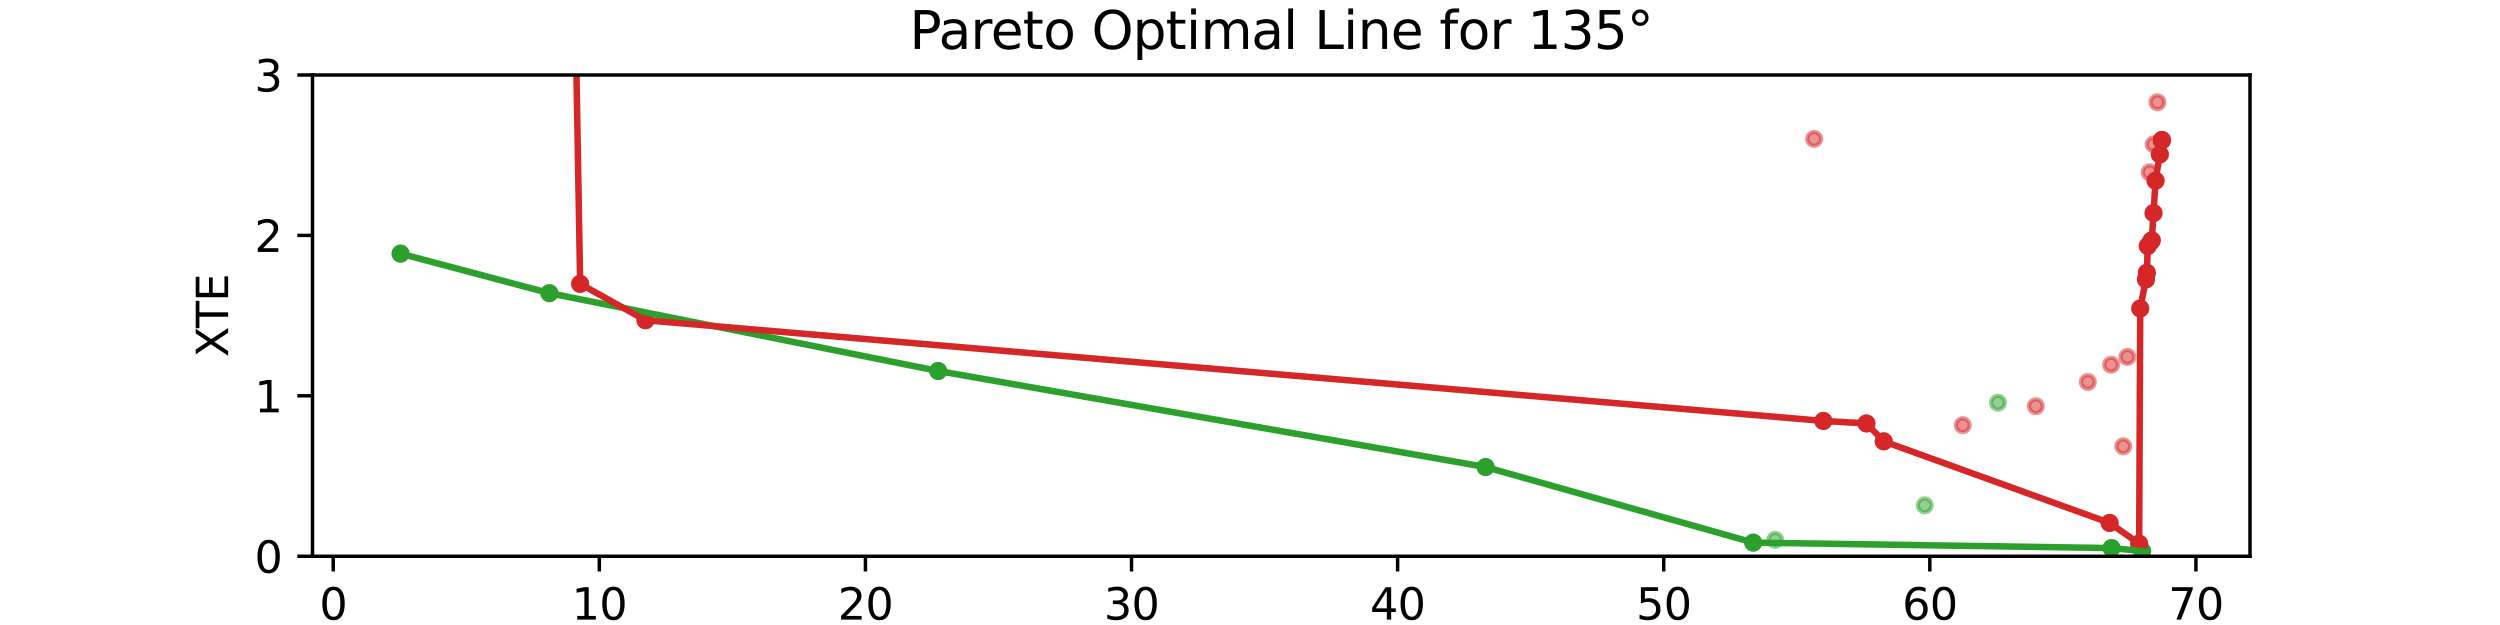 <?xml version="1.0" encoding="utf-8" standalone="no"?>
<!DOCTYPE svg PUBLIC "-//W3C//DTD SVG 1.1//EN"
  "http://www.w3.org/Graphics/SVG/1.1/DTD/svg11.dtd">
<svg xmlns:xlink="http://www.w3.org/1999/xlink" width="576pt" height="144pt" viewBox="0 0 576 144" xmlns="http://www.w3.org/2000/svg" version="1.1">
 <defs>
  <style type="text/css">*{stroke-linejoin: round; stroke-linecap: butt}</style>
 </defs>
 <g id="figure_1">
  <g id="patch_1">
   <path d="M 0 144 
L 576 144 
L 576 0 
L 0 0 
z
" style="fill: #ffffff"/>
  </g>
  <g id="axes_1">
   <g id="patch_2">
    <path d="M 72 128.16 
L 518.4 128.16 
L 518.4 17.28 
L 72 17.28 
z
" style="fill: #ffffff"/>
   </g>
   <g id="PathCollection_1">
    <defs>
     <path id="me0cea3b1f8" d="M 0 1.581 
C 0.419 1.581 0.822 1.415 1.118 1.118 
C 1.415 0.822 1.581 0.419 1.581 0 
C 1.581 -0.419 1.415 -0.822 1.118 -1.118 
C 0.822 -1.415 0.419 -1.581 0 -1.581 
C -0.419 -1.581 -0.822 -1.415 -1.118 -1.118 
C -1.415 -0.822 -1.581 -0.419 -1.581 0 
C -1.581 0.419 -1.415 0.822 -1.118 1.118 
C -0.822 1.415 -0.419 1.581 0 1.581 
z
" style="stroke: #2ca02c; stroke-opacity: 0.5"/>
    </defs>
    <g clip-path="url(#pbd4d0c4c78)">
     <use xlink:href="#me0cea3b1f8" x="92.291" y="58.436" style="fill: #2ca02c; fill-opacity: 0.5; stroke: #2ca02c; stroke-opacity: 0.5"/>
     <use xlink:href="#me0cea3b1f8" x="342.28" y="107.605" style="fill: #2ca02c; fill-opacity: 0.5; stroke: #2ca02c; stroke-opacity: 0.5"/>
     <use xlink:href="#me0cea3b1f8" x="493.553" y="126.967" style="fill: #2ca02c; fill-opacity: 0.5; stroke: #2ca02c; stroke-opacity: 0.5"/>
     <use xlink:href="#me0cea3b1f8" x="377.499" y="6.42" style="fill: #2ca02c; fill-opacity: 0.5; stroke: #2ca02c; stroke-opacity: 0.5"/>
     <use xlink:href="#me0cea3b1f8" x="486.502" y="126.278" style="fill: #2ca02c; fill-opacity: 0.5; stroke: #2ca02c; stroke-opacity: 0.5"/>
     <use xlink:href="#me0cea3b1f8" x="126.574" y="67.549" style="fill: #2ca02c; fill-opacity: 0.5; stroke: #2ca02c; stroke-opacity: 0.5"/>
     <use xlink:href="#me0cea3b1f8" x="216.156" y="85.478" style="fill: #2ca02c; fill-opacity: 0.5; stroke: #2ca02c; stroke-opacity: 0.5"/>
     <use xlink:href="#me0cea3b1f8" x="166.688" y="-1" style="fill: #2ca02c; fill-opacity: 0.5; stroke: #2ca02c; stroke-opacity: 0.5"/>
     <use xlink:href="#me0cea3b1f8" x="243.226" y="-1" style="fill: #2ca02c; fill-opacity: 0.5; stroke: #2ca02c; stroke-opacity: 0.5"/>
     <use xlink:href="#me0cea3b1f8" x="443.464" y="116.436" style="fill: #2ca02c; fill-opacity: 0.5; stroke: #2ca02c; stroke-opacity: 0.5"/>
     <use xlink:href="#me0cea3b1f8" x="403.939" y="125.022" style="fill: #2ca02c; fill-opacity: 0.5; stroke: #2ca02c; stroke-opacity: 0.5"/>
     <use xlink:href="#me0cea3b1f8" x="246.922" y="-1" style="fill: #2ca02c; fill-opacity: 0.5; stroke: #2ca02c; stroke-opacity: 0.5"/>
     <use xlink:href="#me0cea3b1f8" x="275.904" y="-1" style="fill: #2ca02c; fill-opacity: 0.5; stroke: #2ca02c; stroke-opacity: 0.5"/>
     <use xlink:href="#me0cea3b1f8" x="460.337" y="92.787" style="fill: #2ca02c; fill-opacity: 0.5; stroke: #2ca02c; stroke-opacity: 0.5"/>
     <use xlink:href="#me0cea3b1f8" x="409.005" y="124.393" style="fill: #2ca02c; fill-opacity: 0.5; stroke: #2ca02c; stroke-opacity: 0.5"/>
    </g>
   </g>
   <g id="PathCollection_2">
    <defs>
     <path id="me03479f58a" d="M 0 1.581 
C 0.419 1.581 0.822 1.415 1.118 1.118 
C 1.415 0.822 1.581 0.419 1.581 0 
C 1.581 -0.419 1.415 -0.822 1.118 -1.118 
C 0.822 -1.415 0.419 -1.581 0 -1.581 
C -0.419 -1.581 -0.822 -1.415 -1.118 -1.118 
C -1.415 -0.822 -1.581 -0.419 -1.581 0 
C -1.581 0.419 -1.415 0.822 -1.118 1.118 
C -0.822 1.415 -0.419 1.581 0 1.581 
z
" style="stroke: #2ca02c"/>
    </defs>
    <g clip-path="url(#pbd4d0c4c78)">
     <use xlink:href="#me03479f58a" x="92.291" y="58.436" style="fill: #2ca02c; stroke: #2ca02c"/>
     <use xlink:href="#me03479f58a" x="126.574" y="67.549" style="fill: #2ca02c; stroke: #2ca02c"/>
     <use xlink:href="#me03479f58a" x="216.156" y="85.478" style="fill: #2ca02c; stroke: #2ca02c"/>
     <use xlink:href="#me03479f58a" x="342.28" y="107.605" style="fill: #2ca02c; stroke: #2ca02c"/>
     <use xlink:href="#me03479f58a" x="403.939" y="125.022" style="fill: #2ca02c; stroke: #2ca02c"/>
     <use xlink:href="#me03479f58a" x="486.502" y="126.278" style="fill: #2ca02c; stroke: #2ca02c"/>
     <use xlink:href="#me03479f58a" x="493.553" y="126.967" style="fill: #2ca02c; stroke: #2ca02c"/>
    </g>
   </g>
   <g id="PathCollection_3">
    <defs>
     <path id="mf2bedd6ca3" d="M 0 1.581 
C 0.419 1.581 0.822 1.415 1.118 1.118 
C 1.415 0.822 1.581 0.419 1.581 0 
C 1.581 -0.419 1.415 -0.822 1.118 -1.118 
C 0.822 -1.415 0.419 -1.581 0 -1.581 
C -0.419 -1.581 -0.822 -1.415 -1.118 -1.118 
C -1.415 -0.822 -1.581 -0.419 -1.581 0 
C -1.581 0.419 -1.415 0.822 -1.118 1.118 
C -0.822 1.415 -0.419 1.581 0 1.581 
z
" style="stroke: #d62728; stroke-opacity: 0.5"/>
    </defs>
    <g clip-path="url(#pbd4d0c4c78)">
     <use xlink:href="#mf2bedd6ca3" x="417.984" y="32.006" style="fill: #d62728; fill-opacity: 0.5; stroke: #d62728; stroke-opacity: 0.5"/>
     <use xlink:href="#mf2bedd6ca3" x="148.711" y="73.785" style="fill: #d62728; fill-opacity: 0.5; stroke: #d62728; stroke-opacity: 0.5"/>
     <use xlink:href="#mf2bedd6ca3" x="452.216" y="97.968" style="fill: #d62728; fill-opacity: 0.5; stroke: #d62728; stroke-opacity: 0.5"/>
     <use xlink:href="#mf2bedd6ca3" x="469.054" y="93.586" style="fill: #d62728; fill-opacity: 0.5; stroke: #d62728; stroke-opacity: 0.5"/>
     <use xlink:href="#mf2bedd6ca3" x="486.06" y="120.486" style="fill: #d62728; fill-opacity: 0.5; stroke: #d62728; stroke-opacity: 0.5"/>
     <use xlink:href="#mf2bedd6ca3" x="496.778" y="13.603" style="fill: #d62728; fill-opacity: 0.5; stroke: #d62728; stroke-opacity: 0.5"/>
     <use xlink:href="#mf2bedd6ca3" x="489.202" y="102.83" style="fill: #d62728; fill-opacity: 0.5; stroke: #d62728; stroke-opacity: 0.5"/>
     <use xlink:href="#mf2bedd6ca3" x="133.665" y="65.405" style="fill: #d62728; fill-opacity: 0.5; stroke: #d62728; stroke-opacity: 0.5"/>
     <use xlink:href="#mf2bedd6ca3" x="150.904" y="-1" style="fill: #d62728; fill-opacity: 0.5; stroke: #d62728; stroke-opacity: 0.5"/>
     <use xlink:href="#mf2bedd6ca3" x="240.99" y="-1" style="fill: #d62728; fill-opacity: 0.5; stroke: #d62728; stroke-opacity: 0.5"/>
     <use xlink:href="#mf2bedd6ca3" x="492.862" y="125.256" style="fill: #d62728; fill-opacity: 0.5; stroke: #d62728; stroke-opacity: 0.5"/>
     <use xlink:href="#mf2bedd6ca3" x="260.663" y="-1" style="fill: #d62728; fill-opacity: 0.5; stroke: #d62728; stroke-opacity: 0.5"/>
     <use xlink:href="#mf2bedd6ca3" x="255.705" y="-1" style="fill: #d62728; fill-opacity: 0.5; stroke: #d62728; stroke-opacity: 0.5"/>
     <use xlink:href="#mf2bedd6ca3" x="430.025" y="97.562" style="fill: #d62728; fill-opacity: 0.5; stroke: #d62728; stroke-opacity: 0.5"/>
     <use xlink:href="#mf2bedd6ca3" x="434.01" y="101.684" style="fill: #d62728; fill-opacity: 0.5; stroke: #d62728; stroke-opacity: 0.5"/>
     <use xlink:href="#mf2bedd6ca3" x="494.634" y="62.84" style="fill: #d62728; fill-opacity: 0.5; stroke: #d62728; stroke-opacity: 0.5"/>
     <use xlink:href="#mf2bedd6ca3" x="496.51" y="-1" style="fill: #d62728; fill-opacity: 0.5; stroke: #d62728; stroke-opacity: 0.5"/>
     <use xlink:href="#mf2bedd6ca3" x="496.502" y="-1" style="fill: #d62728; fill-opacity: 0.5; stroke: #d62728; stroke-opacity: 0.5"/>
     <use xlink:href="#mf2bedd6ca3" x="495.285" y="39.697" style="fill: #d62728; fill-opacity: 0.5; stroke: #d62728; stroke-opacity: 0.5"/>
     <use xlink:href="#mf2bedd6ca3" x="365.116" y="-1" style="fill: #d62728; fill-opacity: 0.5; stroke: #d62728; stroke-opacity: 0.5"/>
     <use xlink:href="#mf2bedd6ca3" x="380.313" y="-1" style="fill: #d62728; fill-opacity: 0.5; stroke: #d62728; stroke-opacity: 0.5"/>
     <use xlink:href="#mf2bedd6ca3" x="498.109" y="32.242" style="fill: #d62728; fill-opacity: 0.5; stroke: #d62728; stroke-opacity: 0.5"/>
     <use xlink:href="#mf2bedd6ca3" x="349.582" y="-1" style="fill: #d62728; fill-opacity: 0.5; stroke: #d62728; stroke-opacity: 0.5"/>
     <use xlink:href="#mf2bedd6ca3" x="404.362" y="-1" style="fill: #d62728; fill-opacity: 0.5; stroke: #d62728; stroke-opacity: 0.5"/>
     <use xlink:href="#mf2bedd6ca3" x="495.77" y="55.373" style="fill: #d62728; fill-opacity: 0.5; stroke: #d62728; stroke-opacity: 0.5"/>
     <use xlink:href="#mf2bedd6ca3" x="494.423" y="64.379" style="fill: #d62728; fill-opacity: 0.5; stroke: #d62728; stroke-opacity: 0.5"/>
     <use xlink:href="#mf2bedd6ca3" x="494.842" y="56.675" style="fill: #d62728; fill-opacity: 0.5; stroke: #d62728; stroke-opacity: 0.5"/>
     <use xlink:href="#mf2bedd6ca3" x="495.57" y="55.648" style="fill: #d62728; fill-opacity: 0.5; stroke: #d62728; stroke-opacity: 0.5"/>
     <use xlink:href="#mf2bedd6ca3" x="481.04" y="88.013" style="fill: #d62728; fill-opacity: 0.5; stroke: #d62728; stroke-opacity: 0.5"/>
     <use xlink:href="#mf2bedd6ca3" x="498.079" y="32.366" style="fill: #d62728; fill-opacity: 0.5; stroke: #d62728; stroke-opacity: 0.5"/>
     <use xlink:href="#mf2bedd6ca3" x="497.069" y="23.562" style="fill: #d62728; fill-opacity: 0.5; stroke: #d62728; stroke-opacity: 0.5"/>
     <use xlink:href="#mf2bedd6ca3" x="472.126" y="-1" style="fill: #d62728; fill-opacity: 0.5; stroke: #d62728; stroke-opacity: 0.5"/>
     <use xlink:href="#mf2bedd6ca3" x="408.378" y="-1" style="fill: #d62728; fill-opacity: 0.5; stroke: #d62728; stroke-opacity: 0.5"/>
     <use xlink:href="#mf2bedd6ca3" x="420.104" y="96.988" style="fill: #d62728; fill-opacity: 0.5; stroke: #d62728; stroke-opacity: 0.5"/>
     <use xlink:href="#mf2bedd6ca3" x="496.206" y="33.259" style="fill: #d62728; fill-opacity: 0.5; stroke: #d62728; stroke-opacity: 0.5"/>
     <use xlink:href="#mf2bedd6ca3" x="458.206" y="-1" style="fill: #d62728; fill-opacity: 0.5; stroke: #d62728; stroke-opacity: 0.5"/>
     <use xlink:href="#mf2bedd6ca3" x="436.622" y="-1" style="fill: #d62728; fill-opacity: 0.5; stroke: #d62728; stroke-opacity: 0.5"/>
     <use xlink:href="#mf2bedd6ca3" x="493.107" y="71.077" style="fill: #d62728; fill-opacity: 0.5; stroke: #d62728; stroke-opacity: 0.5"/>
     <use xlink:href="#mf2bedd6ca3" x="497.626" y="35.574" style="fill: #d62728; fill-opacity: 0.5; stroke: #d62728; stroke-opacity: 0.5"/>
     <use xlink:href="#mf2bedd6ca3" x="497.606" y="11.607" style="fill: #d62728; fill-opacity: 0.5; stroke: #d62728; stroke-opacity: 0.5"/>
     <use xlink:href="#mf2bedd6ca3" x="486.397" y="84.022" style="fill: #d62728; fill-opacity: 0.5; stroke: #d62728; stroke-opacity: 0.5"/>
     <use xlink:href="#mf2bedd6ca3" x="496.173" y="49.083" style="fill: #d62728; fill-opacity: 0.5; stroke: #d62728; stroke-opacity: 0.5"/>
     <use xlink:href="#mf2bedd6ca3" x="496.639" y="41.629" style="fill: #d62728; fill-opacity: 0.5; stroke: #d62728; stroke-opacity: 0.5"/>
     <use xlink:href="#mf2bedd6ca3" x="473.621" y="-1" style="fill: #d62728; fill-opacity: 0.5; stroke: #d62728; stroke-opacity: 0.5"/>
     <use xlink:href="#mf2bedd6ca3" x="460.519" y="-1" style="fill: #d62728; fill-opacity: 0.5; stroke: #d62728; stroke-opacity: 0.5"/>
     <use xlink:href="#mf2bedd6ca3" x="490.154" y="82.232" style="fill: #d62728; fill-opacity: 0.5; stroke: #d62728; stroke-opacity: 0.5"/>
    </g>
   </g>
   <g id="PathCollection_4">
    <defs>
     <path id="m0a8fee0795" d="M 0 1.581 
C 0.419 1.581 0.822 1.415 1.118 1.118 
C 1.415 0.822 1.581 0.419 1.581 0 
C 1.581 -0.419 1.415 -0.822 1.118 -1.118 
C 0.822 -1.415 0.419 -1.581 0 -1.581 
C -0.419 -1.581 -0.822 -1.415 -1.118 -1.118 
C -1.415 -0.822 -1.581 -0.419 -1.581 0 
C -1.581 0.419 -1.415 0.822 -1.118 1.118 
C -0.822 1.415 -0.419 1.581 0 1.581 
z
" style="stroke: #d62728"/>
    </defs>
    <g clip-path="url(#pbd4d0c4c78)">
     <use xlink:href="#m0a8fee0795" x="132.501" y="-1" style="fill: #d62728; stroke: #d62728"/>
     <use xlink:href="#m0a8fee0795" x="133.665" y="65.405" style="fill: #d62728; stroke: #d62728"/>
     <use xlink:href="#m0a8fee0795" x="148.711" y="73.785" style="fill: #d62728; stroke: #d62728"/>
     <use xlink:href="#m0a8fee0795" x="420.104" y="96.988" style="fill: #d62728; stroke: #d62728"/>
     <use xlink:href="#m0a8fee0795" x="430.025" y="97.562" style="fill: #d62728; stroke: #d62728"/>
     <use xlink:href="#m0a8fee0795" x="434.01" y="101.684" style="fill: #d62728; stroke: #d62728"/>
     <use xlink:href="#m0a8fee0795" x="486.06" y="120.486" style="fill: #d62728; stroke: #d62728"/>
     <use xlink:href="#m0a8fee0795" x="492.862" y="125.256" style="fill: #d62728; stroke: #d62728"/>
     <use xlink:href="#m0a8fee0795" x="493.107" y="71.077" style="fill: #d62728; stroke: #d62728"/>
     <use xlink:href="#m0a8fee0795" x="494.423" y="64.379" style="fill: #d62728; stroke: #d62728"/>
     <use xlink:href="#m0a8fee0795" x="494.634" y="62.84" style="fill: #d62728; stroke: #d62728"/>
     <use xlink:href="#m0a8fee0795" x="494.842" y="56.675" style="fill: #d62728; stroke: #d62728"/>
     <use xlink:href="#m0a8fee0795" x="495.57" y="55.648" style="fill: #d62728; stroke: #d62728"/>
     <use xlink:href="#m0a8fee0795" x="495.77" y="55.373" style="fill: #d62728; stroke: #d62728"/>
     <use xlink:href="#m0a8fee0795" x="496.173" y="49.083" style="fill: #d62728; stroke: #d62728"/>
     <use xlink:href="#m0a8fee0795" x="496.639" y="41.629" style="fill: #d62728; stroke: #d62728"/>
     <use xlink:href="#m0a8fee0795" x="497.626" y="35.574" style="fill: #d62728; stroke: #d62728"/>
     <use xlink:href="#m0a8fee0795" x="498.079" y="32.366" style="fill: #d62728; stroke: #d62728"/>
     <use xlink:href="#m0a8fee0795" x="498.109" y="32.242" style="fill: #d62728; stroke: #d62728"/>
    </g>
   </g>
   <g id="matplotlib.axis_1">
    <g id="xtick_1">
     <g id="line2d_1">
      <defs>
       <path id="m8662d5d781" d="M 0 0 
L 0 3.5 
" style="stroke: #000000; stroke-width: 0.8"/>
      </defs>
      <g>
       <use xlink:href="#m8662d5d781" x="76.774" y="128.16" style="stroke: #000000; stroke-width: 0.8"/>
      </g>
     </g>
     <g id="text_1">
      <!-- 0 -->
      <g transform="translate(73.592 142.758) scale(0.1 -0.1)">
       <defs>
        <path id="DejaVuSans-30" d="M 2034 4250 
Q 1547 4250 1301 3770 
Q 1056 3291 1056 2328 
Q 1056 1369 1301 889 
Q 1547 409 2034 409 
Q 2525 409 2770 889 
Q 3016 1369 3016 2328 
Q 3016 3291 2770 3770 
Q 2525 4250 2034 4250 
z
M 2034 4750 
Q 2819 4750 3233 4129 
Q 3647 3509 3647 2328 
Q 3647 1150 3233 529 
Q 2819 -91 2034 -91 
Q 1250 -91 836 529 
Q 422 1150 422 2328 
Q 422 3509 836 4129 
Q 1250 4750 2034 4750 
z
" transform="scale(0.016)"/>
       </defs>
       <use xlink:href="#DejaVuSans-30"/>
      </g>
     </g>
    </g>
    <g id="xtick_2">
     <g id="line2d_2">
      <g>
       <use xlink:href="#m8662d5d781" x="138.083" y="128.16" style="stroke: #000000; stroke-width: 0.8"/>
      </g>
     </g>
     <g id="text_2">
      <!-- 10 -->
      <g transform="translate(131.721 142.758) scale(0.1 -0.1)">
       <defs>
        <path id="DejaVuSans-31" d="M 794 531 
L 1825 531 
L 1825 4091 
L 703 3866 
L 703 4441 
L 1819 4666 
L 2450 4666 
L 2450 531 
L 3481 531 
L 3481 0 
L 794 0 
L 794 531 
z
" transform="scale(0.016)"/>
       </defs>
       <use xlink:href="#DejaVuSans-31"/>
       <use xlink:href="#DejaVuSans-30" x="63.623"/>
      </g>
     </g>
    </g>
    <g id="xtick_3">
     <g id="line2d_3">
      <g>
       <use xlink:href="#m8662d5d781" x="199.392" y="128.16" style="stroke: #000000; stroke-width: 0.8"/>
      </g>
     </g>
     <g id="text_3">
      <!-- 20 -->
      <g transform="translate(193.03 142.758) scale(0.1 -0.1)">
       <defs>
        <path id="DejaVuSans-32" d="M 1228 531 
L 3431 531 
L 3431 0 
L 469 0 
L 469 531 
Q 828 903 1448 1529 
Q 2069 2156 2228 2338 
Q 2531 2678 2651 2914 
Q 2772 3150 2772 3378 
Q 2772 3750 2511 3984 
Q 2250 4219 1831 4219 
Q 1534 4219 1204 4116 
Q 875 4013 500 3803 
L 500 4441 
Q 881 4594 1212 4672 
Q 1544 4750 1819 4750 
Q 2544 4750 2975 4387 
Q 3406 4025 3406 3419 
Q 3406 3131 3298 2873 
Q 3191 2616 2906 2266 
Q 2828 2175 2409 1742 
Q 1991 1309 1228 531 
z
" transform="scale(0.016)"/>
       </defs>
       <use xlink:href="#DejaVuSans-32"/>
       <use xlink:href="#DejaVuSans-30" x="63.623"/>
      </g>
     </g>
    </g>
    <g id="xtick_4">
     <g id="line2d_4">
      <g>
       <use xlink:href="#m8662d5d781" x="260.702" y="128.16" style="stroke: #000000; stroke-width: 0.8"/>
      </g>
     </g>
     <g id="text_4">
      <!-- 30 -->
      <g transform="translate(254.339 142.758) scale(0.1 -0.1)">
       <defs>
        <path id="DejaVuSans-33" d="M 2597 2516 
Q 3050 2419 3304 2112 
Q 3559 1806 3559 1356 
Q 3559 666 3084 287 
Q 2609 -91 1734 -91 
Q 1441 -91 1130 -33 
Q 819 25 488 141 
L 488 750 
Q 750 597 1062 519 
Q 1375 441 1716 441 
Q 2309 441 2620 675 
Q 2931 909 2931 1356 
Q 2931 1769 2642 2001 
Q 2353 2234 1838 2234 
L 1294 2234 
L 1294 2753 
L 1863 2753 
Q 2328 2753 2575 2939 
Q 2822 3125 2822 3475 
Q 2822 3834 2567 4026 
Q 2313 4219 1838 4219 
Q 1578 4219 1281 4162 
Q 984 4106 628 3988 
L 628 4550 
Q 988 4650 1302 4700 
Q 1616 4750 1894 4750 
Q 2613 4750 3031 4423 
Q 3450 4097 3450 3541 
Q 3450 3153 3228 2886 
Q 3006 2619 2597 2516 
z
" transform="scale(0.016)"/>
       </defs>
       <use xlink:href="#DejaVuSans-33"/>
       <use xlink:href="#DejaVuSans-30" x="63.623"/>
      </g>
     </g>
    </g>
    <g id="xtick_5">
     <g id="line2d_5">
      <g>
       <use xlink:href="#m8662d5d781" x="322.011" y="128.16" style="stroke: #000000; stroke-width: 0.8"/>
      </g>
     </g>
     <g id="text_5">
      <!-- 40 -->
      <g transform="translate(315.648 142.758) scale(0.1 -0.1)">
       <defs>
        <path id="DejaVuSans-34" d="M 2419 4116 
L 825 1625 
L 2419 1625 
L 2419 4116 
z
M 2253 4666 
L 3047 4666 
L 3047 1625 
L 3713 1625 
L 3713 1100 
L 3047 1100 
L 3047 0 
L 2419 0 
L 2419 1100 
L 313 1100 
L 313 1709 
L 2253 4666 
z
" transform="scale(0.016)"/>
       </defs>
       <use xlink:href="#DejaVuSans-34"/>
       <use xlink:href="#DejaVuSans-30" x="63.623"/>
      </g>
     </g>
    </g>
    <g id="xtick_6">
     <g id="line2d_6">
      <g>
       <use xlink:href="#m8662d5d781" x="383.32" y="128.16" style="stroke: #000000; stroke-width: 0.8"/>
      </g>
     </g>
     <g id="text_6">
      <!-- 50 -->
      <g transform="translate(376.958 142.758) scale(0.1 -0.1)">
       <defs>
        <path id="DejaVuSans-35" d="M 691 4666 
L 3169 4666 
L 3169 4134 
L 1269 4134 
L 1269 2991 
Q 1406 3038 1543 3061 
Q 1681 3084 1819 3084 
Q 2600 3084 3056 2656 
Q 3513 2228 3513 1497 
Q 3513 744 3044 326 
Q 2575 -91 1722 -91 
Q 1428 -91 1123 -41 
Q 819 9 494 109 
L 494 744 
Q 775 591 1075 516 
Q 1375 441 1709 441 
Q 2250 441 2565 725 
Q 2881 1009 2881 1497 
Q 2881 1984 2565 2268 
Q 2250 2553 1709 2553 
Q 1456 2553 1204 2497 
Q 953 2441 691 2322 
L 691 4666 
z
" transform="scale(0.016)"/>
       </defs>
       <use xlink:href="#DejaVuSans-35"/>
       <use xlink:href="#DejaVuSans-30" x="63.623"/>
      </g>
     </g>
    </g>
    <g id="xtick_7">
     <g id="line2d_7">
      <g>
       <use xlink:href="#m8662d5d781" x="444.629" y="128.16" style="stroke: #000000; stroke-width: 0.8"/>
      </g>
     </g>
     <g id="text_7">
      <!-- 60 -->
      <g transform="translate(438.267 142.758) scale(0.1 -0.1)">
       <defs>
        <path id="DejaVuSans-36" d="M 2113 2584 
Q 1688 2584 1439 2293 
Q 1191 2003 1191 1497 
Q 1191 994 1439 701 
Q 1688 409 2113 409 
Q 2538 409 2786 701 
Q 3034 994 3034 1497 
Q 3034 2003 2786 2293 
Q 2538 2584 2113 2584 
z
M 3366 4563 
L 3366 3988 
Q 3128 4100 2886 4159 
Q 2644 4219 2406 4219 
Q 1781 4219 1451 3797 
Q 1122 3375 1075 2522 
Q 1259 2794 1537 2939 
Q 1816 3084 2150 3084 
Q 2853 3084 3261 2657 
Q 3669 2231 3669 1497 
Q 3669 778 3244 343 
Q 2819 -91 2113 -91 
Q 1303 -91 875 529 
Q 447 1150 447 2328 
Q 447 3434 972 4092 
Q 1497 4750 2381 4750 
Q 2619 4750 2861 4703 
Q 3103 4656 3366 4563 
z
" transform="scale(0.016)"/>
       </defs>
       <use xlink:href="#DejaVuSans-36"/>
       <use xlink:href="#DejaVuSans-30" x="63.623"/>
      </g>
     </g>
    </g>
    <g id="xtick_8">
     <g id="line2d_8">
      <g>
       <use xlink:href="#m8662d5d781" x="505.939" y="128.16" style="stroke: #000000; stroke-width: 0.8"/>
      </g>
     </g>
     <g id="text_8">
      <!-- 70 -->
      <g transform="translate(499.576 142.758) scale(0.1 -0.1)">
       <defs>
        <path id="DejaVuSans-37" d="M 525 4666 
L 3525 4666 
L 3525 4397 
L 1831 0 
L 1172 0 
L 2766 4134 
L 525 4134 
L 525 4666 
z
" transform="scale(0.016)"/>
       </defs>
       <use xlink:href="#DejaVuSans-37"/>
       <use xlink:href="#DejaVuSans-30" x="63.623"/>
      </g>
     </g>
    </g>
    <g id="text_9">
     <!-- Cumulative distance -->
     <g transform="translate(243.887 156.437) scale(0.1 -0.1)">
      <defs>
       <path id="DejaVuSans-43" d="M 4122 4306 
L 4122 3641 
Q 3803 3938 3442 4084 
Q 3081 4231 2675 4231 
Q 1875 4231 1450 3742 
Q 1025 3253 1025 2328 
Q 1025 1406 1450 917 
Q 1875 428 2675 428 
Q 3081 428 3442 575 
Q 3803 722 4122 1019 
L 4122 359 
Q 3791 134 3420 21 
Q 3050 -91 2638 -91 
Q 1578 -91 968 557 
Q 359 1206 359 2328 
Q 359 3453 968 4101 
Q 1578 4750 2638 4750 
Q 3056 4750 3426 4639 
Q 3797 4528 4122 4306 
z
" transform="scale(0.016)"/>
       <path id="DejaVuSans-75" d="M 544 1381 
L 544 3500 
L 1119 3500 
L 1119 1403 
Q 1119 906 1312 657 
Q 1506 409 1894 409 
Q 2359 409 2629 706 
Q 2900 1003 2900 1516 
L 2900 3500 
L 3475 3500 
L 3475 0 
L 2900 0 
L 2900 538 
Q 2691 219 2414 64 
Q 2138 -91 1772 -91 
Q 1169 -91 856 284 
Q 544 659 544 1381 
z
M 1991 3584 
L 1991 3584 
z
" transform="scale(0.016)"/>
       <path id="DejaVuSans-6d" d="M 3328 2828 
Q 3544 3216 3844 3400 
Q 4144 3584 4550 3584 
Q 5097 3584 5394 3201 
Q 5691 2819 5691 2113 
L 5691 0 
L 5113 0 
L 5113 2094 
Q 5113 2597 4934 2840 
Q 4756 3084 4391 3084 
Q 3944 3084 3684 2787 
Q 3425 2491 3425 1978 
L 3425 0 
L 2847 0 
L 2847 2094 
Q 2847 2600 2669 2842 
Q 2491 3084 2119 3084 
Q 1678 3084 1418 2786 
Q 1159 2488 1159 1978 
L 1159 0 
L 581 0 
L 581 3500 
L 1159 3500 
L 1159 2956 
Q 1356 3278 1631 3431 
Q 1906 3584 2284 3584 
Q 2666 3584 2933 3390 
Q 3200 3197 3328 2828 
z
" transform="scale(0.016)"/>
       <path id="DejaVuSans-6c" d="M 603 4863 
L 1178 4863 
L 1178 0 
L 603 0 
L 603 4863 
z
" transform="scale(0.016)"/>
       <path id="DejaVuSans-61" d="M 2194 1759 
Q 1497 1759 1228 1600 
Q 959 1441 959 1056 
Q 959 750 1161 570 
Q 1363 391 1709 391 
Q 2188 391 2477 730 
Q 2766 1069 2766 1631 
L 2766 1759 
L 2194 1759 
z
M 3341 1997 
L 3341 0 
L 2766 0 
L 2766 531 
Q 2569 213 2275 61 
Q 1981 -91 1556 -91 
Q 1019 -91 701 211 
Q 384 513 384 1019 
Q 384 1609 779 1909 
Q 1175 2209 1959 2209 
L 2766 2209 
L 2766 2266 
Q 2766 2663 2505 2880 
Q 2244 3097 1772 3097 
Q 1472 3097 1187 3025 
Q 903 2953 641 2809 
L 641 3341 
Q 956 3463 1253 3523 
Q 1550 3584 1831 3584 
Q 2591 3584 2966 3190 
Q 3341 2797 3341 1997 
z
" transform="scale(0.016)"/>
       <path id="DejaVuSans-74" d="M 1172 4494 
L 1172 3500 
L 2356 3500 
L 2356 3053 
L 1172 3053 
L 1172 1153 
Q 1172 725 1289 603 
Q 1406 481 1766 481 
L 2356 481 
L 2356 0 
L 1766 0 
Q 1100 0 847 248 
Q 594 497 594 1153 
L 594 3053 
L 172 3053 
L 172 3500 
L 594 3500 
L 594 4494 
L 1172 4494 
z
" transform="scale(0.016)"/>
       <path id="DejaVuSans-69" d="M 603 3500 
L 1178 3500 
L 1178 0 
L 603 0 
L 603 3500 
z
M 603 4863 
L 1178 4863 
L 1178 4134 
L 603 4134 
L 603 4863 
z
" transform="scale(0.016)"/>
       <path id="DejaVuSans-76" d="M 191 3500 
L 800 3500 
L 1894 563 
L 2988 3500 
L 3597 3500 
L 2284 0 
L 1503 0 
L 191 3500 
z
" transform="scale(0.016)"/>
       <path id="DejaVuSans-65" d="M 3597 1894 
L 3597 1613 
L 953 1613 
Q 991 1019 1311 708 
Q 1631 397 2203 397 
Q 2534 397 2845 478 
Q 3156 559 3463 722 
L 3463 178 
Q 3153 47 2828 -22 
Q 2503 -91 2169 -91 
Q 1331 -91 842 396 
Q 353 884 353 1716 
Q 353 2575 817 3079 
Q 1281 3584 2069 3584 
Q 2775 3584 3186 3129 
Q 3597 2675 3597 1894 
z
M 3022 2063 
Q 3016 2534 2758 2815 
Q 2500 3097 2075 3097 
Q 1594 3097 1305 2825 
Q 1016 2553 972 2059 
L 3022 2063 
z
" transform="scale(0.016)"/>
       <path id="DejaVuSans-20" transform="scale(0.016)"/>
       <path id="DejaVuSans-64" d="M 2906 2969 
L 2906 4863 
L 3481 4863 
L 3481 0 
L 2906 0 
L 2906 525 
Q 2725 213 2448 61 
Q 2172 -91 1784 -91 
Q 1150 -91 751 415 
Q 353 922 353 1747 
Q 353 2572 751 3078 
Q 1150 3584 1784 3584 
Q 2172 3584 2448 3432 
Q 2725 3281 2906 2969 
z
M 947 1747 
Q 947 1113 1208 752 
Q 1469 391 1925 391 
Q 2381 391 2643 752 
Q 2906 1113 2906 1747 
Q 2906 2381 2643 2742 
Q 2381 3103 1925 3103 
Q 1469 3103 1208 2742 
Q 947 2381 947 1747 
z
" transform="scale(0.016)"/>
       <path id="DejaVuSans-73" d="M 2834 3397 
L 2834 2853 
Q 2591 2978 2328 3040 
Q 2066 3103 1784 3103 
Q 1356 3103 1142 2972 
Q 928 2841 928 2578 
Q 928 2378 1081 2264 
Q 1234 2150 1697 2047 
L 1894 2003 
Q 2506 1872 2764 1633 
Q 3022 1394 3022 966 
Q 3022 478 2636 193 
Q 2250 -91 1575 -91 
Q 1294 -91 989 -36 
Q 684 19 347 128 
L 347 722 
Q 666 556 975 473 
Q 1284 391 1588 391 
Q 1994 391 2212 530 
Q 2431 669 2431 922 
Q 2431 1156 2273 1281 
Q 2116 1406 1581 1522 
L 1381 1569 
Q 847 1681 609 1914 
Q 372 2147 372 2553 
Q 372 3047 722 3315 
Q 1072 3584 1716 3584 
Q 2034 3584 2315 3537 
Q 2597 3491 2834 3397 
z
" transform="scale(0.016)"/>
       <path id="DejaVuSans-6e" d="M 3513 2113 
L 3513 0 
L 2938 0 
L 2938 2094 
Q 2938 2591 2744 2837 
Q 2550 3084 2163 3084 
Q 1697 3084 1428 2787 
Q 1159 2491 1159 1978 
L 1159 0 
L 581 0 
L 581 3500 
L 1159 3500 
L 1159 2956 
Q 1366 3272 1645 3428 
Q 1925 3584 2291 3584 
Q 2894 3584 3203 3211 
Q 3513 2838 3513 2113 
z
" transform="scale(0.016)"/>
       <path id="DejaVuSans-63" d="M 3122 3366 
L 3122 2828 
Q 2878 2963 2633 3030 
Q 2388 3097 2138 3097 
Q 1578 3097 1268 2742 
Q 959 2388 959 1747 
Q 959 1106 1268 751 
Q 1578 397 2138 397 
Q 2388 397 2633 464 
Q 2878 531 3122 666 
L 3122 134 
Q 2881 22 2623 -34 
Q 2366 -91 2075 -91 
Q 1284 -91 818 406 
Q 353 903 353 1747 
Q 353 2603 823 3093 
Q 1294 3584 2113 3584 
Q 2378 3584 2631 3529 
Q 2884 3475 3122 3366 
z
" transform="scale(0.016)"/>
      </defs>
      <use xlink:href="#DejaVuSans-43"/>
      <use xlink:href="#DejaVuSans-75" x="69.824"/>
      <use xlink:href="#DejaVuSans-6d" x="133.203"/>
      <use xlink:href="#DejaVuSans-75" x="230.615"/>
      <use xlink:href="#DejaVuSans-6c" x="293.994"/>
      <use xlink:href="#DejaVuSans-61" x="321.777"/>
      <use xlink:href="#DejaVuSans-74" x="383.057"/>
      <use xlink:href="#DejaVuSans-69" x="422.266"/>
      <use xlink:href="#DejaVuSans-76" x="450.049"/>
      <use xlink:href="#DejaVuSans-65" x="509.229"/>
      <use xlink:href="#DejaVuSans-20" x="570.752"/>
      <use xlink:href="#DejaVuSans-64" x="602.539"/>
      <use xlink:href="#DejaVuSans-69" x="666.016"/>
      <use xlink:href="#DejaVuSans-73" x="693.799"/>
      <use xlink:href="#DejaVuSans-74" x="745.898"/>
      <use xlink:href="#DejaVuSans-61" x="785.107"/>
      <use xlink:href="#DejaVuSans-6e" x="846.387"/>
      <use xlink:href="#DejaVuSans-63" x="909.766"/>
      <use xlink:href="#DejaVuSans-65" x="964.746"/>
     </g>
    </g>
   </g>
   <g id="matplotlib.axis_2">
    <g id="ytick_1">
     <g id="line2d_9">
      <defs>
       <path id="m8a1844aeac" d="M 0 0 
L -3.5 0 
" style="stroke: #000000; stroke-width: 0.8"/>
      </defs>
      <g>
       <use xlink:href="#m8a1844aeac" x="72" y="128.16" style="stroke: #000000; stroke-width: 0.8"/>
      </g>
     </g>
     <g id="text_10">
      <!-- 0 -->
      <g transform="translate(58.638 131.959) scale(0.1 -0.1)">
       <use xlink:href="#DejaVuSans-30"/>
      </g>
     </g>
    </g>
    <g id="ytick_2">
     <g id="line2d_10">
      <g>
       <use xlink:href="#m8a1844aeac" x="72" y="91.2" style="stroke: #000000; stroke-width: 0.8"/>
      </g>
     </g>
     <g id="text_11">
      <!-- 1 -->
      <g transform="translate(58.638 94.999) scale(0.1 -0.1)">
       <use xlink:href="#DejaVuSans-31"/>
      </g>
     </g>
    </g>
    <g id="ytick_3">
     <g id="line2d_11">
      <g>
       <use xlink:href="#m8a1844aeac" x="72" y="54.24" style="stroke: #000000; stroke-width: 0.8"/>
      </g>
     </g>
     <g id="text_12">
      <!-- 2 -->
      <g transform="translate(58.638 58.039) scale(0.1 -0.1)">
       <use xlink:href="#DejaVuSans-32"/>
      </g>
     </g>
    </g>
    <g id="ytick_4">
     <g id="line2d_12">
      <g>
       <use xlink:href="#m8a1844aeac" x="72" y="17.28" style="stroke: #000000; stroke-width: 0.8"/>
      </g>
     </g>
     <g id="text_13">
      <!-- 3 -->
      <g transform="translate(58.638 21.079) scale(0.1 -0.1)">
       <use xlink:href="#DejaVuSans-33"/>
      </g>
     </g>
    </g>
    <g id="text_14">
     <!-- XTE -->
     <g transform="translate(52.558 82.271) rotate(-90) scale(0.1 -0.1)">
      <defs>
       <path id="DejaVuSans-58" d="M 403 4666 
L 1081 4666 
L 2241 2931 
L 3406 4666 
L 4084 4666 
L 2584 2425 
L 4184 0 
L 3506 0 
L 2194 1984 
L 872 0 
L 191 0 
L 1856 2491 
L 403 4666 
z
" transform="scale(0.016)"/>
       <path id="DejaVuSans-54" d="M -19 4666 
L 3928 4666 
L 3928 4134 
L 2272 4134 
L 2272 0 
L 1638 0 
L 1638 4134 
L -19 4134 
L -19 4666 
z
" transform="scale(0.016)"/>
       <path id="DejaVuSans-45" d="M 628 4666 
L 3578 4666 
L 3578 4134 
L 1259 4134 
L 1259 2753 
L 3481 2753 
L 3481 2222 
L 1259 2222 
L 1259 531 
L 3634 531 
L 3634 0 
L 628 0 
L 628 4666 
z
" transform="scale(0.016)"/>
      </defs>
      <use xlink:href="#DejaVuSans-58"/>
      <use xlink:href="#DejaVuSans-54" x="66.756"/>
      <use xlink:href="#DejaVuSans-45" x="127.84"/>
     </g>
    </g>
   </g>
   <g id="line2d_13">
    <path d="M 92.291 58.436 
L 126.574 67.549 
L 216.156 85.478 
L 342.28 107.605 
L 403.939 125.022 
L 486.502 126.278 
L 493.553 126.967 
" clip-path="url(#pbd4d0c4c78)" style="fill: none; stroke: #2ca02c; stroke-width: 1.5; stroke-linecap: square"/>
   </g>
   <g id="line2d_14">
    <path d="M 132.501 -1 
L 133.665 65.405 
L 148.711 73.785 
L 420.104 96.988 
L 430.025 97.562 
L 434.01 101.684 
L 486.06 120.486 
L 492.862 125.256 
L 493.107 71.077 
L 494.423 64.379 
L 494.634 62.84 
L 494.842 56.675 
L 495.57 55.648 
L 495.77 55.373 
L 496.173 49.083 
L 496.639 41.629 
L 497.626 35.574 
L 498.079 32.366 
L 498.109 32.242 
" clip-path="url(#pbd4d0c4c78)" style="fill: none; stroke: #d62728; stroke-width: 1.5; stroke-linecap: square"/>
   </g>
   <g id="patch_3">
    <path d="M 72 128.16 
L 72 17.28 
" style="fill: none; stroke: #000000; stroke-width: 0.8; stroke-linejoin: miter; stroke-linecap: square"/>
   </g>
   <g id="patch_4">
    <path d="M 518.4 128.16 
L 518.4 17.28 
" style="fill: none; stroke: #000000; stroke-width: 0.8; stroke-linejoin: miter; stroke-linecap: square"/>
   </g>
   <g id="patch_5">
    <path d="M 72 128.16 
L 518.4 128.16 
" style="fill: none; stroke: #000000; stroke-width: 0.8; stroke-linejoin: miter; stroke-linecap: square"/>
   </g>
   <g id="patch_6">
    <path d="M 72 17.28 
L 518.4 17.28 
" style="fill: none; stroke: #000000; stroke-width: 0.8; stroke-linejoin: miter; stroke-linecap: square"/>
   </g>
   <g id="text_15">
    <!-- Pareto Optimal Line for 135° -->
    <g transform="translate(209.555 11.28) scale(0.12 -0.12)">
     <defs>
      <path id="DejaVuSans-50" d="M 1259 4147 
L 1259 2394 
L 2053 2394 
Q 2494 2394 2734 2622 
Q 2975 2850 2975 3272 
Q 2975 3691 2734 3919 
Q 2494 4147 2053 4147 
L 1259 4147 
z
M 628 4666 
L 2053 4666 
Q 2838 4666 3239 4311 
Q 3641 3956 3641 3272 
Q 3641 2581 3239 2228 
Q 2838 1875 2053 1875 
L 1259 1875 
L 1259 0 
L 628 0 
L 628 4666 
z
" transform="scale(0.016)"/>
      <path id="DejaVuSans-72" d="M 2631 2963 
Q 2534 3019 2420 3045 
Q 2306 3072 2169 3072 
Q 1681 3072 1420 2755 
Q 1159 2438 1159 1844 
L 1159 0 
L 581 0 
L 581 3500 
L 1159 3500 
L 1159 2956 
Q 1341 3275 1631 3429 
Q 1922 3584 2338 3584 
Q 2397 3584 2469 3576 
Q 2541 3569 2628 3553 
L 2631 2963 
z
" transform="scale(0.016)"/>
      <path id="DejaVuSans-6f" d="M 1959 3097 
Q 1497 3097 1228 2736 
Q 959 2375 959 1747 
Q 959 1119 1226 758 
Q 1494 397 1959 397 
Q 2419 397 2687 759 
Q 2956 1122 2956 1747 
Q 2956 2369 2687 2733 
Q 2419 3097 1959 3097 
z
M 1959 3584 
Q 2709 3584 3137 3096 
Q 3566 2609 3566 1747 
Q 3566 888 3137 398 
Q 2709 -91 1959 -91 
Q 1206 -91 779 398 
Q 353 888 353 1747 
Q 353 2609 779 3096 
Q 1206 3584 1959 3584 
z
" transform="scale(0.016)"/>
      <path id="DejaVuSans-4f" d="M 2522 4238 
Q 1834 4238 1429 3725 
Q 1025 3213 1025 2328 
Q 1025 1447 1429 934 
Q 1834 422 2522 422 
Q 3209 422 3611 934 
Q 4013 1447 4013 2328 
Q 4013 3213 3611 3725 
Q 3209 4238 2522 4238 
z
M 2522 4750 
Q 3503 4750 4090 4092 
Q 4678 3434 4678 2328 
Q 4678 1225 4090 567 
Q 3503 -91 2522 -91 
Q 1538 -91 948 565 
Q 359 1222 359 2328 
Q 359 3434 948 4092 
Q 1538 4750 2522 4750 
z
" transform="scale(0.016)"/>
      <path id="DejaVuSans-70" d="M 1159 525 
L 1159 -1331 
L 581 -1331 
L 581 3500 
L 1159 3500 
L 1159 2969 
Q 1341 3281 1617 3432 
Q 1894 3584 2278 3584 
Q 2916 3584 3314 3078 
Q 3713 2572 3713 1747 
Q 3713 922 3314 415 
Q 2916 -91 2278 -91 
Q 1894 -91 1617 61 
Q 1341 213 1159 525 
z
M 3116 1747 
Q 3116 2381 2855 2742 
Q 2594 3103 2138 3103 
Q 1681 3103 1420 2742 
Q 1159 2381 1159 1747 
Q 1159 1113 1420 752 
Q 1681 391 2138 391 
Q 2594 391 2855 752 
Q 3116 1113 3116 1747 
z
" transform="scale(0.016)"/>
      <path id="DejaVuSans-4c" d="M 628 4666 
L 1259 4666 
L 1259 531 
L 3531 531 
L 3531 0 
L 628 0 
L 628 4666 
z
" transform="scale(0.016)"/>
      <path id="DejaVuSans-66" d="M 2375 4863 
L 2375 4384 
L 1825 4384 
Q 1516 4384 1395 4259 
Q 1275 4134 1275 3809 
L 1275 3500 
L 2222 3500 
L 2222 3053 
L 1275 3053 
L 1275 0 
L 697 0 
L 697 3053 
L 147 3053 
L 147 3500 
L 697 3500 
L 697 3744 
Q 697 4328 969 4595 
Q 1241 4863 1831 4863 
L 2375 4863 
z
" transform="scale(0.016)"/>
      <path id="DejaVuSans-b0" d="M 1600 4347 
Q 1350 4347 1178 4173 
Q 1006 4000 1006 3750 
Q 1006 3503 1178 3333 
Q 1350 3163 1600 3163 
Q 1850 3163 2022 3333 
Q 2194 3503 2194 3750 
Q 2194 3997 2020 4172 
Q 1847 4347 1600 4347 
z
M 1600 4750 
Q 1800 4750 1984 4673 
Q 2169 4597 2303 4453 
Q 2447 4313 2519 4134 
Q 2591 3956 2591 3750 
Q 2591 3338 2302 3052 
Q 2013 2766 1594 2766 
Q 1172 2766 890 3047 
Q 609 3328 609 3750 
Q 609 4169 896 4459 
Q 1184 4750 1600 4750 
z
" transform="scale(0.016)"/>
     </defs>
     <use xlink:href="#DejaVuSans-50"/>
     <use xlink:href="#DejaVuSans-61" x="55.803"/>
     <use xlink:href="#DejaVuSans-72" x="117.082"/>
     <use xlink:href="#DejaVuSans-65" x="155.945"/>
     <use xlink:href="#DejaVuSans-74" x="217.469"/>
     <use xlink:href="#DejaVuSans-6f" x="256.678"/>
     <use xlink:href="#DejaVuSans-20" x="317.859"/>
     <use xlink:href="#DejaVuSans-4f" x="349.646"/>
     <use xlink:href="#DejaVuSans-70" x="428.357"/>
     <use xlink:href="#DejaVuSans-74" x="491.834"/>
     <use xlink:href="#DejaVuSans-69" x="531.043"/>
     <use xlink:href="#DejaVuSans-6d" x="558.826"/>
     <use xlink:href="#DejaVuSans-61" x="656.238"/>
     <use xlink:href="#DejaVuSans-6c" x="717.518"/>
     <use xlink:href="#DejaVuSans-20" x="745.301"/>
     <use xlink:href="#DejaVuSans-4c" x="777.088"/>
     <use xlink:href="#DejaVuSans-69" x="832.801"/>
     <use xlink:href="#DejaVuSans-6e" x="860.584"/>
     <use xlink:href="#DejaVuSans-65" x="923.963"/>
     <use xlink:href="#DejaVuSans-20" x="985.486"/>
     <use xlink:href="#DejaVuSans-66" x="1017.273"/>
     <use xlink:href="#DejaVuSans-6f" x="1052.479"/>
     <use xlink:href="#DejaVuSans-72" x="1113.66"/>
     <use xlink:href="#DejaVuSans-20" x="1154.773"/>
     <use xlink:href="#DejaVuSans-31" x="1186.561"/>
     <use xlink:href="#DejaVuSans-33" x="1250.184"/>
     <use xlink:href="#DejaVuSans-35" x="1313.807"/>
     <use xlink:href="#DejaVuSans-b0" x="1377.43"/>
    </g>
   </g>
  </g>
 </g>
 <defs>
  <clipPath id="pbd4d0c4c78">
   <rect x="72" y="17.28" width="446.4" height="110.88"/>
  </clipPath>
 </defs>
</svg>
